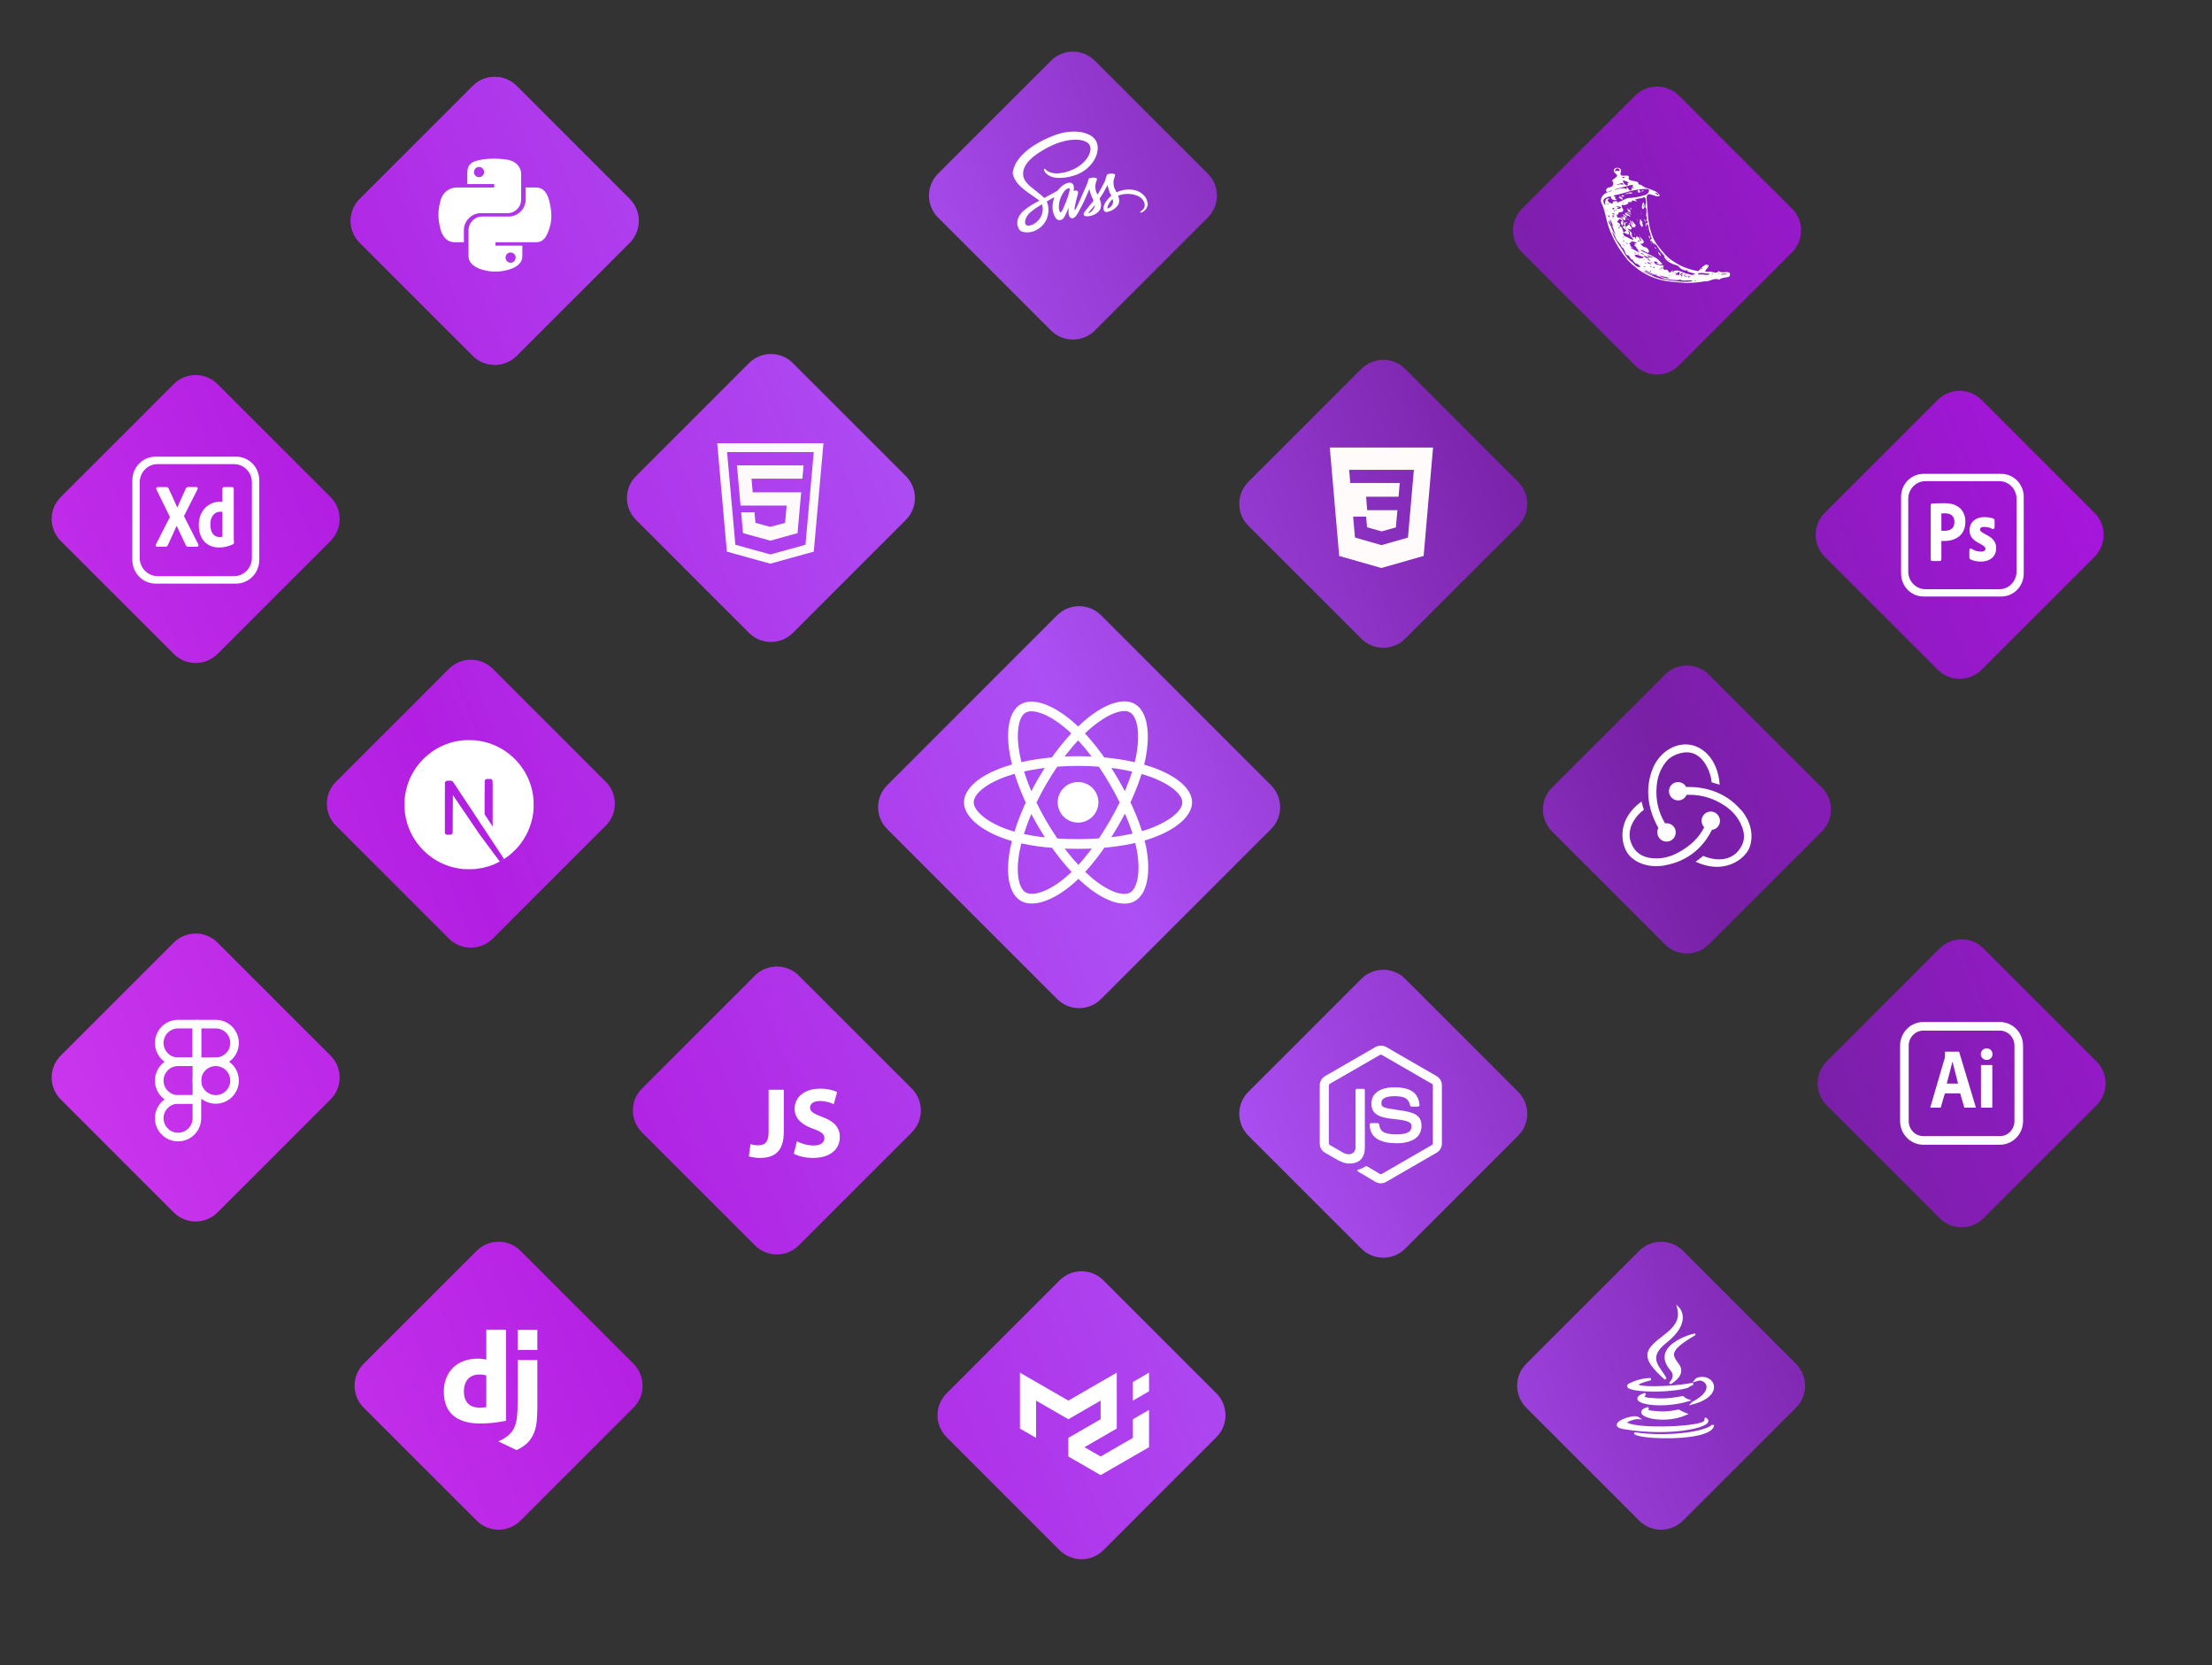 <?xml version="1.0" encoding="utf-8"?>
<!-- Generator: Adobe Illustrator 16.0.0, SVG Export Plug-In . SVG Version: 6.00 Build 0)  -->
<!DOCTYPE svg PUBLIC "-//W3C//DTD SVG 1.1 Basic//EN" "http://www.w3.org/Graphics/SVG/1.1/DTD/svg11-basic.dtd">
<svg version="1.1" baseProfile="basic" id="Layer_1" xmlns="http://www.w3.org/2000/svg"
    xmlns:xlink="http://www.w3.org/1999/xlink" x="0px" y="0px" width="514px" height="387px" viewBox="0 0 514 387"
    xml:space="preserve">
    <rect x="0" y="0" width="514" height="387" fill="#333333" stroke="none"/>
    <g class="svg_skill active" data-title="React JS"
        data-info="Powerfull mordern frontend framwork for building single page application" data-stars="4.5"
        data-ex="2 years" data-tag="building and debugging">

        <linearGradient class='skills_svg_gradient' id="SVGID_1_" gradientUnits="userSpaceOnUse" x1="299.041"
            y1="303.074" x2="-203.958" y2="503.569" gradientTransform="matrix(1 0 0 1 182.08 -207.32)">
            <stop offset="0" style="stop-color:#A815DE" />
            <stop offset="0.219" style="stop-color:#7820A6" />
            <stop offset="0.453" style="stop-color:#AC4FF4" />
            <stop offset="0.708" style="stop-color:#B21FE2" />
            <stop offset="1" style="stop-color:#D440F2" />
        </linearGradient>
        <path class="bg" fill="url(#SVGID_1_)" d="M255.848,142.981l39.501,39.502c2.813,2.815,2.813,7.378,0,10.192l-39.501,39.502
		c-2.815,2.814-7.378,2.814-10.193,0l-39.501-39.502c-2.815-2.814-2.815-7.377,0-10.192l39.501-39.502
		C248.47,140.167,253.033,140.167,255.848,142.981z" />
        <path class="skill_path" fill="#ffFFFF" d="M250.504,191.172c2.613,0,4.732-2.111,4.732-4.716s-2.119-4.717-4.732-4.717
		c-2.614,0-4.732,2.112-4.732,4.717S247.89,191.172,250.504,191.172z" />
        <path class="skill_path react_rotate" fill="#FFFFFF"
            d="M250.5,177.993c6.115,0,11.924,0.859,16.34,2.374c4.904,1.683,7.896,4.171,7.896,6.088
		c0,2.043-3.231,4.694-8.479,6.426c-4.177,1.379-9.765,2.131-15.759,2.131c-6.297,0-11.948-0.736-16.076-2.143
		c-2.585-0.881-4.719-2.025-6.182-3.274c-1.314-1.122-1.978-2.236-1.978-3.14c0-1.923,2.877-4.377,7.676-6.044
		C238.358,178.876,244.309,177.993,250.5,177.993z M250.5,175.736c-6.432,0-12.632,0.92-17.305,2.544
		c-5.612,1.95-9.195,5.006-9.195,8.175c0,3.274,3.847,6.558,9.691,8.549c4.394,1.497,10.282,2.266,16.809,2.266
		c6.22,0,12.043-0.785,16.471-2.246c6.076-2.005,10.029-5.25,10.029-8.567c0-3.181-3.699-6.257-9.423-8.221
		C262.909,176.632,256.853,175.736,250.5,175.736z M243.104,182.251c3.055-5.279,6.704-9.866,10.227-12.922
		c3.912-3.394,7.569-4.734,9.235-3.776c1.774,1.021,2.466,5.134,1.351,10.529c-0.888,4.296-3.026,9.496-6.021,14.672
		c-3.146,5.438-6.61,9.948-9.896,12.809c-2.057,1.793-4.117,3.063-5.933,3.703c-1.632,0.574-2.932,0.59-3.717,0.14
		c-1.672-0.962-2.367-4.671-1.419-9.647C237.805,193.176,240.011,187.597,243.104,182.251z M241.143,181.124
		c-3.214,5.553-5.511,11.366-6.435,16.212c-1.108,5.818-0.243,10.439,2.512,12.023c2.846,1.636,7.622-0.045,12.272-4.096
		c3.495-3.048,7.105-7.746,10.365-13.384c3.106-5.371,5.336-10.79,6.275-15.343c1.292-6.249,0.447-11.283-2.436-12.94
		c-2.766-1.589-7.287,0.068-11.854,4.029C248.12,170.857,244.317,175.638,241.143,181.124z M243.111,190.766
		c-3.063-5.275-5.228-10.716-6.124-15.284c-0.996-5.074-0.335-8.901,1.33-9.862c1.773-1.023,5.694,0.436,9.826,4.093
		c3.29,2.912,6.742,7.355,9.746,12.526c3.155,5.432,5.346,10.676,6.193,14.94c0.529,2.672,0.605,5.086,0.255,6.973
		c-0.315,1.695-0.95,2.826-1.735,3.279c-1.67,0.965-5.243-0.289-9.095-3.594C249.961,200.797,246.213,196.105,243.111,190.766z
		 M241.152,191.897c3.222,5.548,7.127,10.435,10.879,13.653c4.504,3.863,8.953,5.423,11.705,3.835
		c2.843-1.64,3.767-6.604,2.565-12.643c-0.899-4.539-3.185-10.004-6.454-15.634c-3.117-5.365-6.715-9.996-10.203-13.082
		c-4.786-4.236-9.583-6.021-12.464-4.359c-2.762,1.594-3.58,6.326-2.417,12.248C235.712,180.744,237.969,186.416,241.152,191.897z" />
    </g>
    <g class="svg_skill" data-title="HTML 5" data-info="The markup language to stucture every webpage elements"
        data-stars="4" data-ex="5 years" data-tag="building and structuring">

        <linearGradient class='skills_svg_gradient' id="SVGID_2_" gradientUnits="userSpaceOnUse" x1="264.507"
            y1="216.446" x2="-238.487" y2="416.939" gradientTransform="matrix(1 0 0 1 182.08 -207.32)">
            <stop offset="0" style="stop-color:#A815DE" />
            <stop offset="0.219" style="stop-color:#7820A6" />
            <stop offset="0.453" style="stop-color:#AC4FF4" />
            <stop offset="0.708" style="stop-color:#B21FE2" />
            <stop offset="1" style="stop-color:#D440F2" />
        </linearGradient>
        <path class="bg" fill="url(#SVGID_2_)" d="M184.237,84.381l26.252,26.251c2.813,2.815,2.813,7.378,0,10.193l-26.252,26.252
		c-2.815,2.814-7.378,2.814-10.192,0l-26.251-26.252c-2.815-2.815-2.815-7.378,0-10.193l26.251-26.251
		C176.859,81.567,181.422,81.567,184.237,84.381z" />
        <path class="skill_path" fill="#ffFAFA" d="M166.654,103l2.247,25.2l10.084,2.8l10.11-2.804l2.25-25.196h-24.689H166.654z M187.168,126.594
		l-8.127,2.252v0.012l-0.021-0.007l-0.021,0.007v-0.012l-8.127-2.252l-1.922-21.533h20.139L187.168,126.594L187.168,126.594z
		 M182.793,117.497l-0.357,4.008l-3.451,0.93l-3.442-0.927l-0.221-2.467h-3.104l0.433,4.854l6.345,1.755l6.326-1.755l0.849-9.488
		h-11.265l-0.281-3.166h11.826l0.277-3.091h-15.483l0.835,9.347H182.793z" />
    </g>
    <g class="svg_skill" data-title="Javascript" data-info="The markup language to stucture every webpage elements"
        data-stars="4" data-ex="5 years" data-tag="building and structuring">

        <linearGradient class='skills_svg_gradient' id="SVGID_3_" gradientUnits="userSpaceOnUse" x1="313.654"
            y1="339.746" x2="-189.342" y2="540.24" gradientTransform="matrix(1 0 0 1 182.08 -207.32)">
            <stop offset="0" style="stop-color:#A815DE" />
            <stop offset="0.219" style="stop-color:#7820A6" />
            <stop offset="0.453" style="stop-color:#AC4FF4" />
            <stop offset="0.708" style="stop-color:#B21FE2" />
            <stop offset="1" style="stop-color:#D440F2" />
        </linearGradient>
        <path class="bg" fill="url(#SVGID_3_)" d="M185.614,226.723l26.251,26.252c2.815,2.815,2.815,7.379,0,10.193l-26.251,26.251
		c-2.815,2.813-7.378,2.813-10.192,0l-26.252-26.251c-2.815-2.814-2.815-7.378,0-10.193l26.252-26.252
		C178.236,223.909,182.799,223.909,185.614,226.723z" />
        <path class="skill_path" fill="#ffFFFF" d="M178.605,253.253h3.517v9.856c0,4.441-2.13,5.994-5.531,5.994c-0.832,0-1.897-0.141-2.591-0.371
		l0.394-2.848c0.485,0.162,1.111,0.277,1.804,0.277c1.482,0,2.407-0.671,2.407-3.076V253.253L178.605,253.253z M185.175,265.239
		c0.925,0.485,2.407,0.972,3.91,0.972c1.62,0,2.476-0.671,2.476-1.712c0-0.948-0.74-1.526-2.614-2.175
		c-2.592-0.926-4.304-2.359-4.304-4.651c0-2.659,2.245-4.673,5.9-4.673c1.781,0,3.054,0.348,3.98,0.787l-0.787,2.822
		c-0.602-0.301-1.735-0.74-3.239-0.74c-1.527,0-2.268,0.717-2.268,1.504c0,0.994,0.856,1.434,2.893,2.22
		c2.753,1.019,4.025,2.453,4.025,4.675c0,2.614-1.989,4.836-6.27,4.836c-1.781,0-3.54-0.485-4.419-0.974L185.175,265.239
		L185.175,265.239z" />
    </g>
    <g class="svg_skill" data-title="CSS 3" data-info="The markup language to stucture every webpage elements"
        data-stars="4" data-ex="5 years" data-tag="building and structuring">

        <linearGradient class='skills_svg_gradient' id="SVGID_4_" gradientUnits="userSpaceOnUse" x1="284.484"
            y1="266.55" x2="-218.518" y2="467.046" gradientTransform="matrix(1 0 0 1 182.08 -207.32)">
            <stop offset="0" style="stop-color:#A815DE" />
            <stop offset="0.219" style="stop-color:#7820A6" />
            <stop offset="0.453" style="stop-color:#AC4FF4" />
            <stop offset="0.708" style="stop-color:#B21FE2" />
            <stop offset="1" style="stop-color:#D440F2" />
        </linearGradient>
        <path class="bg" fill="url(#SVGID_4_)" d="M326.525,85.732l26.25,26.251c2.814,2.815,2.814,7.378,0,10.193l-26.25,26.251
		c-2.814,2.814-7.379,2.814-10.192,0l-26.252-26.251c-2.813-2.815-2.813-7.378,0-10.193l26.252-26.251
		C319.148,82.918,323.711,82.918,326.525,85.732z" />
        <path class="skill_path" fill="#ffFBFB" d="M309,104l2.188,25.201l9.799,2.799l9.826-2.803L333,104H309z M327.167,124.931l-6.163,1.757l-6.152-1.765
		l-0.422-4.861h3.016l0.215,2.473l3.35,0.948l0.01,0.017l3.342-0.928l0.352-4.01h-7.023l-0.25-3.124h7.541l0.271-3.188h-11.5
		l-0.25-3.062h15.036L327.167,124.931z" />
    </g>
    <g class="svg_skill" data-title="Next JS" data-info="The markup language to stucture every webpage elements"
        data-stars="4" data-ex="5 years" data-tag="building and structuring">

        <linearGradient class='skills_svg_gradient' id="SVGID_5_" gradientUnits="userSpaceOnUse" x1="279.388"
            y1="253.768" x2="-223.612" y2="454.263" gradientTransform="matrix(1 0 0 1 182.08 -207.32)">
            <stop offset="0" style="stop-color:#A815DE" />
            <stop offset="0.219" style="stop-color:#7820A6" />
            <stop offset="0.453" style="stop-color:#AC4FF4" />
            <stop offset="0.708" style="stop-color:#B21FE2" />
            <stop offset="1" style="stop-color:#D440F2" />
        </linearGradient>
        <path class="bg" fill="url(#SVGID_5_)" d="M114.509,155.429l26.251,26.252c2.815,2.814,2.815,7.377,0,10.192l-26.251,26.251
		c-2.815,2.815-7.378,2.815-10.192,0l-26.251-26.251c-2.815-2.815-2.815-7.378,0-10.192l26.251-26.252
		C107.131,152.615,111.694,152.615,114.509,155.429z" />
        <path class="skill_path" fill="#ffFFFF" d="M116.265,200.124c-0.111,0.06-0.105,0.083,0.006,0.026c0.033-0.015,0.062-0.033,0.088-0.06
		C116.359,200.072,116.356,200.074,116.265,200.124z M116.488,200.007c-0.053,0.041-0.053,0.044,0.011,0.011
		c0.035-0.017,0.065-0.037,0.065-0.043C116.564,199.951,116.549,199.957,116.488,200.007z M116.634,199.918
		c-0.053,0.041-0.053,0.044,0.011,0.012c0.035-0.018,0.065-0.037,0.065-0.044C116.71,199.861,116.695,199.868,116.634,199.918z
		 M116.78,199.831c-0.052,0.041-0.052,0.043,0.011,0.011c0.035-0.018,0.065-0.037,0.065-0.044
		C116.856,199.773,116.841,199.781,116.78,199.831z M116.983,199.699c-0.103,0.064-0.135,0.109-0.044,0.059
		c0.065-0.037,0.17-0.117,0.152-0.119C117.053,199.654,117.016,199.675,116.983,199.699L116.983,199.699z M108.016,172.004
		c-0.065,0.007-0.27,0.027-0.455,0.042c-4.26,0.383-8.251,2.682-10.778,6.216c-1.397,1.94-2.306,4.188-2.648,6.554
		c-0.12,0.823-0.135,1.067-0.135,2.185c0,1.117,0.015,1.36,0.135,2.185c0.815,5.632,4.824,10.365,10.26,12.119
		c0.974,0.313,2,0.527,3.166,0.656c0.455,0.051,2.419,0.051,2.874,0c2.014-0.223,3.721-0.722,5.404-1.58
		c0.257-0.133,0.307-0.168,0.272-0.197c-0.822-1.084-1.636-2.177-2.442-3.273l-2.399-3.24l-3.005-4.447
		c-0.999-1.488-2.008-2.97-3.026-4.445c-0.011-0.003-0.024,1.974-0.029,4.386c-0.009,4.225-0.011,4.395-0.065,4.495
		c-0.051,0.117-0.142,0.212-0.257,0.266c-0.094,0.048-0.177,0.057-0.619,0.057h-0.508l-0.135-0.085
		c-0.083-0.053-0.151-0.127-0.196-0.214l-0.061-0.133l0.006-5.878l0.009-5.882l0.091-0.113c0.061-0.072,0.135-0.133,0.218-0.179
		c0.12-0.059,0.167-0.065,0.675-0.065c0.598,0,0.697,0.024,0.853,0.194c1.217,1.81,2.423,3.627,3.619,5.451
		c1.948,2.952,4.609,6.982,5.918,8.964l2.375,3.599l0.12-0.08c1.142-0.761,2.179-1.668,3.081-2.703
		c1.89-2.162,3.115-4.827,3.53-7.667c0.12-0.824,0.135-1.067,0.135-2.185c0-1.117-0.015-1.36-0.135-2.185
		c-0.815-5.632-4.824-10.365-10.26-12.119c-1.016-0.323-2.062-0.542-3.123-0.653c-0.281-0.029-2.22-0.062-2.462-0.038
		L108.016,172.004z M114.156,181.077c0.07,0.035,0.132,0.084,0.183,0.143c0.051,0.06,0.09,0.129,0.114,0.203
		c0.023,0.076,0.028,1.706,0.023,5.38l-0.008,5.273l-0.93-1.425l-0.933-1.425v-3.833c0-2.477,0.011-3.87,0.029-3.937
		c0.021-0.078,0.058-0.151,0.107-0.215c0.05-0.063,0.112-0.116,0.183-0.155c0.12-0.062,0.164-0.068,0.625-0.068
		C113.983,181.018,114.059,181.024,114.156,181.077L114.156,181.077z" />
    </g>
    <g class="svg_skill" data-title="Redux" data-info="The markup language to stucture every webpage elements"
        data-stars="4" data-ex="5 years" data-tag="building and structuring">

        <linearGradient class='skills_svg_gradient' id="SVGID_6_" gradientUnits="userSpaceOnUse" x1="318.593"
            y1="352.128" x2="-184.401" y2="552.621" gradientTransform="matrix(1 0 0 1 182.08 -207.32)">
            <stop offset="0" style="stop-color:#A815DE" />
            <stop offset="0.219" style="stop-color:#7820A6" />
            <stop offset="0.453" style="stop-color:#AC4FF4" />
            <stop offset="0.708" style="stop-color:#B21FE2" />
            <stop offset="1" style="stop-color:#D440F2" />
        </linearGradient>
        <path class="bg" fill="url(#SVGID_6_)" d="M397.087,156.782l26.251,26.25c2.815,2.815,2.815,7.378,0,10.192l-26.251,26.252
		c-2.815,2.813-7.378,2.813-10.192,0l-26.252-26.252c-2.813-2.814-2.813-7.377,0-10.192l26.252-26.25
		C389.709,153.966,394.271,153.966,397.087,156.782z" />
        <path class="skill_path" fill="#ffFFFF" d="M397.791,192.854c1.086-0.094,1.93-1.05,1.874-2.193c-0.058-1.142-0.994-2.06-2.136-2.06h-0.076
		c-1.178,0.039-2.098,1.03-2.061,2.211c0.039,0.599,0.282,1.087,0.617,1.442c-1.31,2.547-3.275,4.42-6.255,5.993
		c-2.004,1.048-4.12,1.442-6.18,1.162c-1.724-0.243-3.07-1.013-3.896-2.248c-1.236-1.873-1.349-3.895-0.32-5.917
		c0.752-1.462,1.875-2.529,2.625-3.054c-0.188-0.486-0.412-1.31-0.524-1.928c-5.545,3.972-4.979,9.402-3.296,11.968
		c1.255,1.873,3.82,3.068,6.63,3.068c0.748,0,1.536-0.055,2.304-0.242c4.869-0.937,8.56-3.856,10.676-8.166L397.791,192.854
		L397.791,192.854z M404.477,188.171c-2.9-3.408-7.174-5.281-12.043-5.281h-0.638c-0.315-0.692-1.046-1.124-1.871-1.124h-0.057
		c-1.179,0-2.097,1.013-2.058,2.191c0.037,1.123,0.99,2.06,2.135,2.06h0.092c0.844-0.037,1.574-0.562,1.873-1.311h0.693
		c2.887,0,5.619,0.843,8.108,2.49c1.909,1.255,3.278,2.903,4.045,4.87c0.675,1.61,0.638,3.184-0.056,4.497
		c-1.067,2.06-2.866,3.146-5.244,3.146c-1.498,0-2.958-0.469-3.708-0.805c-0.449,0.371-1.199,0.99-1.743,1.365
		c1.646,0.748,3.314,1.18,4.926,1.18c3.652,0,6.365-2.059,7.397-4.045c1.122-2.248,1.028-6.03-1.837-9.271L404.477,188.171
		L404.477,188.171z M385.111,193.526c0.037,1.125,0.992,2.06,2.136,2.06h0.075c1.199-0.037,2.115-1.027,2.06-2.21
		c0-1.123-0.974-2.059-2.116-2.059h-0.076c-0.073,0-0.187,0-0.28,0.037c-1.554-2.623-2.21-5.433-1.966-8.464
		c0.148-2.285,0.898-4.271,2.246-5.919c1.123-1.405,3.24-2.099,4.684-2.135c4.045-0.076,5.73,4.964,5.859,6.968l1.873,0.561
		c-0.431-6.142-4.25-9.365-7.901-9.365c-3.429,0-6.593,2.491-7.866,6.144c-1.74,4.87-0.6,9.551,1.536,13.297
		C385.188,192.685,385.075,193.115,385.111,193.526L385.111,193.526z" />
    </g>
    <g class="svg_skill" data-title="Node JS" data-info="The markup language to stucture every webpage elements"
        data-stars="4" data-ex="5 years" data-tag="building and structuring">

        <linearGradient class='skills_svg_gradient' id="SVGID_7_" gradientUnits="userSpaceOnUse" x1="333.24"
            y1="388.864" x2="-169.765" y2="589.362" gradientTransform="matrix(1 0 0 1 182.08 -207.32)">
            <stop offset="0" style="stop-color:#A815DE" />
            <stop offset="0.219" style="stop-color:#7820A6" />
            <stop offset="0.453" style="stop-color:#AC4FF4" />
            <stop offset="0.708" style="stop-color:#B21FE2" />
            <stop offset="1" style="stop-color:#D440F2" />
        </linearGradient>
        <path class="bg" fill="url(#SVGID_7_)" d="M326.525,227.482l26.25,26.25c2.814,2.814,2.814,7.379,0,10.192l-26.25,26.251
		c-2.814,2.815-7.379,2.815-10.192,0l-26.252-26.251c-2.813-2.813-2.813-7.378,0-10.192l26.252-26.25
		C319.148,224.668,323.711,224.668,326.525,227.482z" />
        <path class="skill_path" fill="#ffFFFF" d="M320.863,275c-0.43,0-0.855-0.111-1.23-0.329l-3.915-2.317c-0.585-0.326-0.299-0.441-0.106-0.51
		c0.779-0.273,0.938-0.334,1.771-0.807c0.089-0.051,0.202-0.032,0.292,0.021l3.008,1.782c0.108,0.06,0.264,0.06,0.363,0
		l11.727-6.769c0.107-0.063,0.18-0.188,0.18-0.316v-13.529c0-0.137-0.071-0.257-0.182-0.324l-11.723-6.762
		c-0.107-0.064-0.252-0.064-0.359,0l-11.721,6.762c-0.111,0.064-0.188,0.19-0.188,0.32v13.53c0,0.129,0.072,0.252,0.184,0.313
		l3.211,1.854c1.744,0.872,2.811-0.155,2.811-1.188v-13.354c0-0.188,0.148-0.337,0.341-0.337h1.485c0.185,0,0.336,0.146,0.336,0.337
		v13.361c0,2.323-1.269,3.659-3.473,3.659c-0.678,0-1.212,0-2.701-0.732l-3.076-1.771c-0.762-0.441-1.23-1.264-1.23-2.142v-13.53
		c0-0.882,0.471-1.701,1.23-2.138l11.736-6.771c0.742-0.42,1.729-0.42,2.467,0l11.723,6.773c0.757,0.438,1.229,1.258,1.229,2.139
		v13.529c0,0.878-0.473,1.696-1.229,2.139l-11.723,6.771c-0.377,0.217-0.803,0.329-1.236,0.329V275z M324.484,265.676
		c-5.131,0-6.207-2.355-6.207-4.33c0-0.188,0.152-0.338,0.341-0.338h1.514c0.168,0,0.308,0.122,0.335,0.287
		c0.229,1.544,0.91,2.322,4.012,2.322c2.474,0,3.522-0.559,3.522-1.869c0-0.754-0.299-1.314-4.138-1.691
		c-3.211-0.315-5.195-1.022-5.195-3.592c0-2.365,1.996-3.775,5.339-3.775c3.754,0,5.615,1.305,5.849,4.104
		c0.011,0.097-0.024,0.19-0.09,0.261c-0.063,0.067-0.156,0.108-0.25,0.108h-1.521c-0.159,0-0.299-0.111-0.329-0.265
		c-0.367-1.623-1.253-2.143-3.663-2.143c-2.697,0-3.012,0.938-3.012,1.645c0,0.854,0.369,1.104,4.01,1.584
		c3.604,0.479,5.314,1.154,5.314,3.688c0,2.553-2.131,4.018-5.848,4.018L324.484,265.676z" />
    </g>
    <g class="svg_skill" data-title="Photoshop" data-info="The markup language to stucture every webpage elements"
        data-stars="4" data-ex="5 years" data-tag="building and structuring">

        <linearGradient class='skills_svg_gradient' id="SVGID_8_" gradientUnits="userSpaceOnUse" x1="305.324"
            y1="318.834" x2="-197.678" y2="519.33" gradientTransform="matrix(1 0 0 1 182.08 -207.32)">
            <stop offset="0" style="stop-color:#A815DE" />
            <stop offset="0.219" style="stop-color:#7820A6" />
            <stop offset="0.453" style="stop-color:#AC4FF4" />
            <stop offset="0.708" style="stop-color:#B21FE2" />
            <stop offset="1" style="stop-color:#D440F2" />
        </linearGradient>
        <path class="bg" fill="url(#SVGID_8_)" d="M460.455,92.94l26.251,26.251c2.814,2.815,2.814,7.378,0,10.193l-26.251,26.252
		c-2.815,2.814-7.378,2.814-10.192,0l-26.252-26.252c-2.813-2.815-2.813-7.378,0-10.192l26.252-26.251
		C453.077,90.125,457.64,90.125,460.455,92.94z" />
        <path class="skill_path" fill="#ffFFFF" stroke="#FFFFFF" stroke-width="0.5" d="M448.883,117.386c0-0.072,0.024-0.132,0.117-0.132
		c0.735-0.036,1.785-0.06,2.917-0.06c3.15,0,4.526,1.771,4.526,4.044c0,2.968-2.123,4.236-4.69,4.236
		c-0.431,0-0.583-0.024-0.886-0.024v4.547c0,0.096-0.035,0.132-0.129,0.132h-1.728c-0.094,0-0.129-0.036-0.129-0.132
		L448.883,117.386L448.883,117.386z M450.867,123.584c0.256,0.024,0.466,0.024,0.921,0.024c1.33,0,2.602-0.479,2.602-2.334
		c0-1.483-0.91-2.237-2.438-2.237c-0.455,0-0.887,0.024-1.085,0.036V123.584z M461.04,122.196c-0.898,0-1.202,0.466-1.202,0.849
		c0,0.419,0.21,0.718,1.412,1.352c1.785,0.886,2.345,1.736,2.345,2.992c0,1.867-1.388,2.872-3.267,2.872
		c-0.991,0-1.878-0.216-2.368-0.503c-0.07-0.036-0.093-0.096-0.093-0.191v-1.723c0-0.12,0.058-0.156,0.128-0.096
		c0.712,0.479,1.587,0.694,2.333,0.694c0.897,0,1.271-0.383,1.271-0.909c0-0.419-0.257-0.79-1.41-1.412
		c-1.621-0.79-2.286-1.604-2.286-2.944c0-1.508,1.143-2.752,3.138-2.752c0.98,0,1.703,0.155,2.077,0.323
		c0.093,0.06,0.116,0.155,0.116,0.227v1.604c0,0.095-0.06,0.155-0.163,0.119C462.557,122.387,461.775,122.196,461.04,122.196z
		 M446.958,110.374c-2.741,0-4.958,2.273-4.958,5.085v17.829c0,2.812,2.217,5.086,4.958,5.086h18.084
		c2.741,0,4.958-2.274,4.958-5.086v-17.829c0-2.812-2.217-5.085-4.958-5.085H446.958z M447.402,111.57h17.185
		c1.123,0,2.2,0.458,2.994,1.272c0.794,0.815,1.241,1.92,1.241,3.072v16.907c0.002,0.571-0.105,1.137-0.316,1.665
		c-0.211,0.528-0.521,1.008-0.914,1.412c-0.393,0.405-0.857,0.726-1.373,0.946c-0.513,0.219-1.063,0.332-1.621,0.333h-17.194
		c-2.334,0-4.235-1.95-4.235-4.344v-16.919C443.167,113.521,445.068,111.57,447.402,111.57z" />
    </g>
    <g class="svg_skill" data-title="Illustrator" data-info="The markup language to stucture every webpage elements"
        data-stars="4" data-ex="5 years" data-tag="building and structuring">

        <linearGradient class='skills_svg_gradient' id="SVGID_9_" gradientUnits="userSpaceOnUse" x1="349.232"
            y1="428.99" x2="-153.769" y2="629.486" gradientTransform="matrix(1 0 0 1 182.08 -207.32)">
            <stop offset="0" style="stop-color:#A815DE" />
            <stop offset="0.219" style="stop-color:#7820A6" />
            <stop offset="0.453" style="stop-color:#AC4FF4" />
            <stop offset="0.708" style="stop-color:#B21FE2" />
            <stop offset="1" style="stop-color:#D440F2" />
        </linearGradient>
        <path class="bg" fill="url(#SVGID_9_)" d="M460.905,220.417l26.252,26.251c2.813,2.814,2.813,7.378,0,10.193l-26.252,26.252
		c-2.814,2.813-7.378,2.813-10.192,0l-26.252-26.252c-2.813-2.815-2.813-7.379,0-10.193l26.252-26.251
		C453.527,217.604,458.091,217.604,460.905,220.417z" />
        <path class="skill_path" fill="#ffFFFF" d="M461.637,246.329c0.75,0,1.363-0.606,1.363-1.351c0-0.746-0.613-1.353-1.363-1.353
		c-0.749,0-1.361,0.606-1.361,1.353C460.274,245.727,460.881,246.329,461.637,246.329z" />
        <path class="skill_path" fill="#ffFFFF" d="M460.31,247.512h2.636v9.903h-2.636V247.512z" />
        <path class="skill_path" fill="#ffFFFF" d="M451.923,254.096h3.563l0.963,3.317h2.696l-3.916-13.013h-3.274v1.285l-3.435,11.728h2.438L451.923,254.096
		z M453.688,246.716l1.315,5.104h-2.632L453.688,246.716z" />
        <path fill="none" stroke="#FFFFFF" stroke-width="2" d="M469.094,260.516c0.003,0.59-0.106,1.176-0.326,1.725
		c-0.219,0.547-0.54,1.043-0.946,1.463c-0.406,0.418-0.891,0.752-1.422,0.979c-0.531,0.229-1.103,0.346-1.68,0.346h-17.811
		c-2.417,0-4.386-2.021-4.386-4.5v-17.522c0-2.479,1.969-4.498,4.386-4.498h17.798c1.164,0,2.279,0.474,3.103,1.316
		c0.822,0.844,1.284,1.987,1.284,3.182V260.516L469.094,260.516z" />
    </g>
    <g class="svg_skill" data-title="Adobe XD" data-info="The markup language to stucture every webpage elements"
        data-stars="4" data-ex="5 years" data-tag="building and structuring">

        <linearGradient class='skills_svg_gradient' id="SVGID_10_" gradientUnits="userSpaceOnUse" x1="247.858"
            y1="174.685" x2="-255.134" y2="375.178" gradientTransform="matrix(1 0 0 1 182.08 -207.32)">
            <stop offset="0" style="stop-color:#A815DE" />
            <stop offset="0.219" style="stop-color:#7820A6" />
            <stop offset="0.453" style="stop-color:#AC4FF4" />
            <stop offset="0.708" style="stop-color:#B21FE2" />
            <stop offset="1" style="stop-color:#D440F2" />
        </linearGradient>
        <path class="bg" fill="url(#SVGID_10_)" d="M50.555,89.271l26.251,26.251c2.815,2.814,2.815,7.378,0,10.192l-26.251,26.252
		c-2.815,2.814-7.378,2.814-10.192,0l-26.251-26.252c-2.815-2.814-2.815-7.378,0-10.192l26.251-26.251
		C43.177,86.456,47.741,86.456,50.555,89.271z" />
        <path class="skill_path" fill="#ffFFFF" stroke="#FFFFFF" stroke-width="0.5" d="M54.865,106.374h-18.73c-2.839,0-5.135,2.354-5.135,5.267v18.465
		c0,2.913,2.296,5.268,5.135,5.268h18.729c2.839,0,5.135-2.355,5.135-5.268v-18.465C60,108.728,57.704,106.374,54.865,106.374z
		 M58.78,129.623c0.002,0.591-0.108,1.177-0.327,1.724c-0.219,0.547-0.541,1.044-0.947,1.463c-0.406,0.419-0.89,0.752-1.421,0.979
		c-0.532,0.228-1.103,0.345-1.679,0.345H36.595c-2.417,0-4.386-2.02-4.386-4.499v-17.523c0-2.479,1.969-4.499,4.386-4.499h17.798
		c1.164,0,2.279,0.474,3.102,1.317c0.822,0.844,1.285,1.988,1.285,3.182V129.623L58.78,129.623z M42.467,119.944l3.383,6.668
		c0.06,0.099,0.024,0.198-0.073,0.198h-2.103c-0.133,0-0.193-0.037-0.253-0.161c-0.773-1.636-1.559-3.272-2.369-5.032h-0.024
		c-0.725,1.661-1.522,3.408-2.296,5.044c-0.061,0.099-0.121,0.136-0.218,0.136H36.52c-0.121,0-0.133-0.099-0.072-0.173l3.311-6.469
		l-3.202-6.544c-0.072-0.099,0-0.173,0.073-0.173h2.078c0.121,0,0.169,0.024,0.218,0.136c0.761,1.636,1.535,3.321,2.26,4.97h0.024
		c0.701-1.636,1.474-3.334,2.223-4.958c0.061-0.099,0.097-0.161,0.218-0.161h1.945c0.097,0,0.133,0.075,0.073,0.174L42.467,119.944
		L42.467,119.944z M46.442,121.964c0-2.887,1.873-5.143,4.846-5.143c0.253,0,0.387,0,0.628,0.025v-3.284
		c0-0.075,0.06-0.124,0.121-0.124h1.909c0.097,0,0.121,0.037,0.121,0.099v11.377c0,0.334,0,0.756,0.061,1.214
		c0,0.075-0.024,0.099-0.097,0.137c-1.015,0.495-2.078,0.718-3.093,0.718C48.315,126.996,46.442,125.335,46.442,121.964
		L46.442,121.964z M51.917,118.791c-0.169-0.074-0.411-0.123-0.701-0.123c-1.522,0-2.586,1.202-2.586,3.197
		c0,2.28,1.088,3.197,2.453,3.197c0.29,0,0.604-0.037,0.834-0.136V118.791L51.917,118.791z" />
    </g>
    <g class="svg_skill" data-title="Figma" data-info="The markup language to stucture every webpage elements"
        data-stars="4" data-ex="5 years" data-tag="building and structuring">

        <linearGradient class='skills_svg_gradient' id="SVGID_11_" gradientUnits="userSpaceOnUse" x1="292.507"
            y1="286.684" x2="-210.493" y2="487.179" gradientTransform="matrix(1 0 0 1 182.08 -207.32)">
            <stop offset="0" style="stop-color:#A815DE" />
            <stop offset="0.219" style="stop-color:#7820A6" />
            <stop offset="0.453" style="stop-color:#AC4FF4" />
            <stop offset="0.708" style="stop-color:#B21FE2" />
            <stop offset="1" style="stop-color:#D440F2" />
        </linearGradient>
        <path class="bg" fill="url(#SVGID_11_)" d="M50.555,219.066l26.251,26.25c2.815,2.814,2.815,7.379,0,10.192L50.555,281.76
		c-2.815,2.815-7.378,2.815-10.192,0l-26.252-26.25c-2.815-2.814-2.815-7.378,0-10.191l26.251-26.252
		C43.177,216.251,47.741,216.251,50.555,219.066z" />
        <path fill="none" stroke="#FFFFFF" stroke-width="2" stroke-linecap="round" stroke-linejoin="round" d="M37,242.375
		c0-1.16,0.461-2.273,1.281-3.094c0.821-0.82,1.934-1.281,3.094-1.281h4.375v8.75h-4.375c-1.16,0-2.273-0.461-3.094-1.281
		C37.461,244.648,37,243.535,37,242.375z" />
        <path fill="none" stroke="#FFFFFF" stroke-width="2" stroke-linecap="round" stroke-linejoin="round" d="M45.752,238h4.375
		c0.575,0,1.144,0.113,1.674,0.333c0.53,0.22,1.013,0.542,1.419,0.948c0.406,0.406,0.729,0.889,0.948,1.42
		c0.219,0.531,0.333,1.099,0.333,1.674s-0.113,1.143-0.333,1.674c-0.22,0.531-0.542,1.014-0.948,1.42
		c-0.406,0.406-0.889,0.729-1.419,0.948c-0.53,0.219-1.1,0.333-1.674,0.333h-4.375V238z" />
        <path fill="none" stroke="#FFFFFF" stroke-width="2" stroke-linecap="round" stroke-linejoin="round" d="M45.752,251.124
		c0-0.575,0.113-1.144,0.333-1.674c0.22-0.531,0.542-1.015,0.948-1.421c0.406-0.405,0.889-0.729,1.419-0.947
		c0.531-0.221,1.1-0.333,1.674-0.333s1.144,0.112,1.674,0.333c0.531,0.22,1.013,0.542,1.419,0.947
		c0.406,0.406,0.729,0.89,0.948,1.421c0.22,0.53,0.333,1.099,0.333,1.674c0,0.574-0.113,1.144-0.333,1.674
		c-0.22,0.531-0.542,1.013-0.948,1.419c-0.406,0.407-0.889,0.729-1.419,0.949c-0.531,0.22-1.1,0.333-1.674,0.333
		s-1.144-0.113-1.674-0.333c-0.531-0.221-1.013-0.542-1.419-0.949c-0.406-0.406-0.729-0.888-0.948-1.419
		C45.866,252.268,45.752,251.698,45.752,251.124z" />
        <path fill="none" stroke="#FFFFFF" stroke-width="2" stroke-linecap="round" stroke-linejoin="round" d="M37,259.873
		c0-1.161,0.461-2.273,1.281-3.094c0.821-0.821,1.934-1.281,3.094-1.281h4.375v4.375c0,1.16-0.461,2.273-1.281,3.093
		c-0.821,0.821-1.934,1.282-3.094,1.282s-2.273-0.461-3.094-1.282C37.461,262.146,37,261.033,37,259.873z" />
        <path fill="none" stroke="#FFFFFF" stroke-width="2" stroke-linecap="round" stroke-linejoin="round" d="M37,251.124
		c0-1.161,0.461-2.272,1.281-3.095c0.821-0.819,1.934-1.28,3.094-1.28h4.375v8.75h-4.375c-1.16,0-2.273-0.461-3.094-1.282
		C37.461,253.396,37,252.284,37,251.124z" />
    </g>
    <g class="svg_skill" data-title="Sass" data-info="The markup language to stucture every webpage elements"
        data-stars="4" data-ex="5 years" data-tag="building and structuring">

        <linearGradient class='skills_svg_gradient' id="SVGID_12_" gradientUnits="userSpaceOnUse" x1="249.964"
            y1="179.943" x2="-253.042" y2="380.441" gradientTransform="matrix(1 0 0 1 182.08 -207.32)">
            <stop offset="0" style="stop-color:#A815DE" />
            <stop offset="0.219" style="stop-color:#7820A6" />
            <stop offset="0.453" style="stop-color:#AC4FF4" />
            <stop offset="0.708" style="stop-color:#B21FE2" />
            <stop offset="1" style="stop-color:#D440F2" />
        </linearGradient>
        <path class="bg" fill="url(#SVGID_12_)" d="M254.411,14.111l26.252,26.251c2.813,2.814,2.813,7.378,0,10.192l-26.252,26.251
		c-2.814,2.815-7.378,2.815-10.192,0l-26.252-26.251c-2.814-2.815-2.814-7.378,0-10.192l26.252-26.251
		C247.033,11.296,251.597,11.296,254.411,14.111z" />
        <path class="skill_path" fill="#ffFFFF" d="M266.643,47.161c-0.107-0.911-0.578-1.618-1.285-2.172c-0.819-0.641-1.779-0.905-2.803-0.947
		c-0.834-0.034-1.65,0.09-2.438,0.376c-0.225,0.081-0.444,0.177-0.67,0.268c-0.03-0.055-0.063-0.107-0.088-0.162
		c-0.232-0.474-0.512-0.927-0.573-1.47c-0.044-0.386-0.099-0.772-0.007-1.153c0.089-0.367,0.205-0.728,0.313-1.091
		c0.057-0.187,0.018-0.291-0.16-0.375c-0.063-0.029-0.13-0.055-0.197-0.065c-0.438-0.063-0.868-0.027-1.292,0.096
		c-0.15,0.044-0.259,0.128-0.292,0.294c-0.019,0.095-0.058,0.186-0.084,0.28c-0.111,0.391-0.189,0.789-0.368,1.161
		c-0.449,0.934-0.96,1.832-1.485,2.724c-0.057,0.096-0.116,0.191-0.188,0.308c-0.184-0.385-0.38-0.73-0.44-1.136
		c-0.067-0.458-0.12-0.915-0.006-1.37c0.085-0.339,0.196-0.672,0.298-1.006c0.049-0.159,0.026-0.242-0.118-0.326
		c-0.073-0.042-0.155-0.08-0.237-0.092c-0.454-0.067-0.901-0.032-1.338,0.11c-0.136,0.044-0.207,0.132-0.249,0.272
		c-0.122,0.413-0.226,0.836-0.397,1.229c-0.694,1.59-1.407,3.172-2.12,4.753c-0.149,0.33-0.323,0.649-0.491,0.97
		c-0.043,0.082-0.104,0.153-0.157,0.23c-0.043-0.05-0.059-0.085-0.059-0.119c0.001-0.203-0.023-0.413,0.016-0.609
		c0.117-0.594,0.252-1.186,0.395-1.775c0.117-0.486,0.254-0.968,0.385-1.452c0.044-0.162,0.045-0.313-0.072-0.449
		c-0.195-0.228-0.603-0.278-0.845-0.102c-0.026,0.019-0.057,0.032-0.107,0.061c0.009-0.077,0.014-0.125,0.021-0.173
		c0.051-0.37,0.061-0.738-0.04-1.103c-0.127-0.454-0.45-0.715-0.921-0.701c-0.22,0.007-0.45,0.044-0.653,0.124
		c-0.855,0.335-1.512,0.928-2.071,1.642c-0.051,0.065-0.118,0.124-0.189,0.163c-0.723,0.401-1.449,0.797-2.174,1.195
		c-0.271,0.148-0.542,0.297-0.807,0.442c-0.216-0.207-0.413-0.421-0.637-0.603c-0.682-0.556-1.375-1.098-2.061-1.648
		c-0.608-0.487-1.198-0.995-1.649-1.64c-0.336-0.48-0.552-1.005-0.572-1.599c-0.026-0.756,0.188-1.447,0.573-2.091
		c0.493-0.823,1.164-1.483,1.903-2.082c0.781-0.633,1.626-1.17,2.502-1.66c1.225-0.686,2.486-1.293,3.837-1.694
		c1.386-0.411,2.791-0.646,4.241-0.482c0.57,0.064,1.123,0.195,1.632,0.474c0.389,0.213,0.708,0.492,0.857,0.929
		c0.146,0.43,0.142,0.865,0.04,1.301c-0.206,0.883-0.69,1.612-1.299,2.263c-0.998,1.067-2.216,1.793-3.588,2.273
		c-0.791,0.277-1.604,0.451-2.441,0.521c-0.682,0.057-1.35-0.003-1.996-0.241c-0.428-0.157-0.8-0.398-1.1-0.747
		c-0.054-0.063-0.122-0.13-0.222-0.072c-0.098,0.057-0.115,0.151-0.082,0.245c0.055,0.157,0.105,0.319,0.191,0.459
		c0.214,0.351,0.527,0.606,0.871,0.825c0.661,0.42,1.399,0.561,2.165,0.594c1.162,0.05,2.296-0.123,3.413-0.435
		c1.596-0.445,2.983-1.231,4.096-2.471c0.927-1.032,1.588-2.198,1.729-3.605c0.069-0.687-0.004-1.36-0.326-1.986
		c-0.349-0.679-0.903-1.147-1.566-1.494c-0.964-0.506-2.006-0.705-3.081-0.763c-0.359,0-0.718,0-1.077,0
		c-1.303,0.063-2.562,0.337-3.786,0.782c-0.926,0.337-1.835,0.717-2.717,1.157c-1.921,0.96-3.71,2.108-5.179,3.699
		c-0.732,0.793-1.352,1.663-1.708,2.693c-0.104,0.302-0.168,0.622-0.243,0.934c-0.006,0.026,0.023,0.051-0.041,0.077
		c0,0.147,0,0.293,0,0.44c0.064,0.113,0.071,0.225,0.1,0.338c0.189,0.733,0.578,1.363,1.06,1.937
		c0.687,0.818,1.518,1.476,2.38,2.096c0.747,0.537,1.505,1.062,2.255,1.595c0.129,0.091,0.248,0.197,0.388,0.309
		c-0.12,0.065-0.221,0.122-0.325,0.175c-0.99,0.502-1.942,1.065-2.82,1.747c-0.529,0.411-1.041,0.848-1.402,1.418
		c-0.581,0.918-0.787,1.896-0.354,2.94c0.127,0.305,0.32,0.569,0.592,0.763c0.088,0.063,0.187,0.126,0.29,0.15
		c0.264,0.062,0.534,0.103,0.802,0.152c0.253,0,0.505,0,0.758,0c0.839-0.075,1.602-0.362,2.291-0.838
		c1.078-0.744,1.804-1.741,2.117-3.022c0.227-0.93,0.236-1.862-0.031-2.788c-0.025-0.086-0.056-0.17-0.089-0.253
		c-0.033-0.083-0.071-0.164-0.116-0.268c0.572-0.329,1.146-0.659,1.719-0.989c0.009,0.007,0.017,0.015,0.026,0.022
		c-0.031,0.102-0.064,0.204-0.093,0.308c-0.204,0.746-0.34,1.505-0.291,2.279c0.052,0.825,0.282,1.597,0.765,2.287
		c0.39,0.558,1.321,0.578,1.736,0.019c0.147-0.199,0.29-0.406,0.397-0.628c0.28-0.579,0.54-1.168,0.807-1.753
		c0.012-0.025,0.022-0.05,0.047-0.107c-0.019,0.277-0.042,0.52-0.052,0.764c-0.016,0.38,0.006,0.758,0.136,1.12
		c0.111,0.311,0.3,0.541,0.655,0.581c0.242,0.028,0.436-0.083,0.614-0.224c0.279-0.22,0.505-0.491,0.673-0.8
		c0.475-0.873,0.963-1.74,1.394-2.635c0.466-0.968,0.873-1.964,1.306-2.948c0.024-0.054,0.045-0.109,0.072-0.175
		c0.102,0.402,0.174,0.795,0.305,1.168c0.152,0.432,0.341,0.854,0.547,1.264c0.097,0.194,0.086,0.32-0.049,0.482
		c-0.564,0.68-1.118,1.368-1.673,2.056c-0.123,0.152-0.245,0.306-0.347,0.472c-0.062,0.101-0.103,0.223-0.12,0.341
		c-0.033,0.225,0.105,0.441,0.346,0.493c0.219,0.047,0.453,0.065,0.677,0.048c0.774-0.057,1.477-0.329,2.099-0.789
		c0.805-0.597,1.064-1.41,0.869-2.375c-0.053-0.262-0.146-0.517-0.237-0.769c-0.041-0.114-0.043-0.194,0.031-0.3
		c0.644-0.919,1.194-1.895,1.705-2.892c0.02-0.039,0.041-0.079,0.076-0.121c0.166,0.863,0.416,1.694,0.863,2.448
		c-0.229,0.22-0.455,0.419-0.658,0.639c-0.45,0.483-0.84,1.009-1.043,1.649c-0.087,0.276-0.155,0.556-0.116,0.852
		c0.061,0.458,0.436,0.755,0.886,0.651c0.963-0.223,1.795-0.677,2.402-1.481c0.41-0.541,0.447-1.145,0.275-1.778
		c-0.048-0.172-0.104-0.341-0.162-0.539c0.236-0.074,0.469-0.162,0.709-0.217c1.244-0.284,2.476-0.234,3.674,0.215
		c0.701,0.262,1.267,0.702,1.602,1.393c0.41,0.845,0.184,1.646-0.613,2.18c-0.074,0.05-0.158,0.089-0.221,0.151
		c-0.038,0.038-0.061,0.115-0.051,0.167c0.005,0.031,0.087,0.069,0.133,0.069c0.262-0.002,0.475-0.139,0.678-0.28
		c0.512-0.353,0.848-0.829,0.928-1.454c0.002-0.018-0.022-0.035,0.041-0.052c0-0.139,0-0.277,0-0.416
		c-0.063-0.017-0.037-0.034-0.039-0.052L266.643,47.161z M242.288,48.851c-0.083,1.115-0.588,2.019-1.414,2.75
		c-0.465,0.412-0.997,0.705-1.618,0.808c-0.225,0.037-0.455,0.046-0.674-0.047c-0.311-0.133-0.381-0.409-0.387-0.704
		c-0.009-0.469,0.155-0.893,0.38-1.296c0.294-0.526,0.725-0.927,1.185-1.301c0.725-0.59,1.512-1.09,2.317-1.561
		c0.013-0.008,0.029-0.012,0.061-0.025C242.262,47.935,242.322,48.389,242.288,48.851L242.288,48.851z M248.578,44.006
		c-0.059,0.356-0.132,0.712-0.236,1.057c-0.36,1.194-0.821,2.352-1.32,3.493c-0.092,0.211-0.226,0.404-0.343,0.604
		c-0.018,0.031-0.045,0.058-0.071,0.084c-0.144,0.143-0.282,0.135-0.355-0.052c-0.085-0.217-0.137-0.449-0.182-0.679
		c-0.03-0.154-0.023-0.316-0.032-0.474c0.01-1.123,0.352-2.145,0.934-3.095c0.24-0.392,0.501-0.765,0.899-1.014
		c0.123-0.076,0.26-0.137,0.399-0.177C248.483,43.693,248.614,43.792,248.578,44.006L248.578,44.006z M252.869,49.473
		c0.514-0.6,1.027-1.199,1.542-1.801C254.475,48.341,253.339,49.676,252.869,49.473z M257.795,48.262
		c-0.109,0.062-0.229,0.108-0.34,0.165c-0.102,0.053-0.136,0-0.139-0.088c-0.002-0.06,0.007-0.122,0.023-0.18
		c0.208-0.735,0.591-1.361,1.162-1.871c0.008-0.008,0.021-0.011,0.04-0.021C258.813,47.025,258.499,47.859,257.795,48.262
		L257.795,48.262z" />
    </g>
    <g class="svg_skill" data-title="Material UI" data-info="The markup language to stucture every webpage elements"
        data-stars="4" data-ex="5 years" data-tag="building and structuring">

        <linearGradient class='skills_svg_gradient' id="SVGID_13_" gradientUnits="userSpaceOnUse" x1="347.729"
            y1="425.21" x2="-155.276" y2="625.708" gradientTransform="matrix(1 0 0 1 182.08 -207.32)">
            <stop offset="0" style="stop-color:#A815DE" />
            <stop offset="0.219" style="stop-color:#7820A6" />
            <stop offset="0.453" style="stop-color:#AC4FF4" />
            <stop offset="0.708" style="stop-color:#B21FE2" />
            <stop offset="1" style="stop-color:#D440F2" />
        </linearGradient>
        <path class="bg" fill="url(#SVGID_13_)" d="M256.401,297.553l26.251,26.251c2.813,2.814,2.813,7.378,0,10.193l-26.251,26.251
		c-2.815,2.814-7.378,2.814-10.193,0l-26.251-26.251c-2.815-2.815-2.815-7.379,0-10.193l26.251-26.251
		C249.023,294.738,253.586,294.738,256.401,297.553z" />
        <path class="skill_path" fill="#ffFFFF" d="M237,319.001v12.988l3.75,2.166v-8.66l7.5,4.331l7.5-4.331v4.331l-7.5,4.329v4.33l7.5,4.329L267,336.32
		v-8.66l-3.75,2.166v4.329l-7.5,4.33L252,336.32l7.5-4.331v-12.988l-11.25,6.494L237,319.001z M267,319.001l-3.75,2.163v4.331
		l3.75-2.165V319.001L267,319.001z" />
    </g>
    <g class="svg_skill" data-title="Python" data-info="The markup language to stucture every webpage elements"
        data-stars="4" data-ex="5 years" data-tag="building and structuring">

        <linearGradient class='skills_svg_gradient' id="SVGID_14_" gradientUnits="userSpaceOnUse" x1="233.558"
            y1="138.793" x2="-269.44" y2="339.288" gradientTransform="matrix(1 0 0 1 182.08 -207.32)">
            <stop offset="0" style="stop-color:#A815DE" />
            <stop offset="0.219" style="stop-color:#7820A6" />
            <stop offset="0.453" style="stop-color:#AC4FF4" />
            <stop offset="0.708" style="stop-color:#B21FE2" />
            <stop offset="1" style="stop-color:#D440F2" />
        </linearGradient>
        <path class="bg" fill="url(#SVGID_14_)" d="M120.048,19.978l26.251,26.251c2.815,2.814,2.815,7.378,0,10.192l-26.251,26.251
		c-2.815,2.814-7.378,2.814-10.193,0l-26.251-26.25c-2.815-2.814-2.815-7.378,0-10.192l26.251-26.251
		C112.67,17.164,117.233,17.164,120.048,19.978z" />

        <linearGradient class='skills_svg_gradient' id="SVGID_15_" gradientUnits="userSpaceOnUse" x1="233.558"
            y1="138.793" x2="-269.44" y2="339.288" gradientTransform="matrix(1 0 0 1 182.08 -207.32)">
            <stop offset="0" style="stop-color:#A815DE" />
            <stop offset="0.219" style="stop-color:#7820A6" />
            <stop offset="0.453" style="stop-color:#AC4FF4" />
            <stop offset="0.708" style="stop-color:#B21FE2" />
            <stop offset="1" style="stop-color:#D440F2" />
        </linearGradient>
        <path class="bg" fill="url(#SVGID_15_)" d="M120.048,19.978l26.251,26.251c2.815,2.814,2.815,7.378,0,10.192l-26.251,26.251
		c-2.815,2.814-7.378,2.814-10.193,0l-26.251-26.25c-2.815-2.814-2.815-7.378,0-10.192l26.251-26.251
		C112.67,17.164,117.233,17.164,120.048,19.978z" />
        <path class="skill_path" fill="#ffFFFF" d="M127.645,46.748c-0.452-1.811-1.307-3.176-3.129-3.176h-2.35v2.777c0,2.156-1.828,3.973-3.914,3.973h-6.258
		c-1.711,0-3.129,1.465-3.129,3.182v5.965c0,1.699,1.477,2.695,3.129,3.182c1.981,0.58,3.885,0.686,6.258,0
		c1.576-0.457,3.129-1.377,3.129-3.182v-2.385h-6.252v-0.797h9.387c1.822,0,2.496-1.271,3.129-3.176
		C128.301,51.148,128.272,49.262,127.645,46.748L127.645,46.748z M118.645,58.672c0.65,0,1.177,0.533,1.177,1.189
		c0,0.662-0.527,1.195-1.177,1.195c-0.645,0-1.178-0.539-1.178-1.195C117.473,59.199,118,58.672,118.645,58.672z M111.707,49.537
		h6.258c1.74,0,3.129-1.436,3.129-3.182v-5.971c0-1.699-1.43-2.971-3.129-3.258c-2.098-0.346-4.377-0.328-6.258,0.006
		c-2.648,0.469-3.129,1.447-3.129,3.258v2.385h6.264v0.797h-8.613c-1.823,0-3.416,1.096-3.915,3.176
		c-0.574,2.385-0.597,3.873,0,6.363c0.446,1.852,1.506,3.176,3.329,3.176h2.15v-2.859C107.793,51.359,109.58,49.537,111.707,49.537z
		 M111.314,41.182c-0.65,0-1.177-0.533-1.177-1.189c0.006-0.662,0.527-1.195,1.177-1.195c0.645,0,1.178,0.539,1.178,1.195
		C112.492,40.649,111.965,41.182,111.314,41.182L111.314,41.182z" />
    </g>
    <g class="svg_skill" data-title="Flask" data-info="The markup language to stucture every webpage elements"
        data-stars="4" data-ex="5 years" data-tag="building and structuring">

        <linearGradient class='skills_svg_gradient' id="SVGID_16_" gradientUnits="userSpaceOnUse" x1="271.363"
            y1="233.632" x2="-231.642" y2="434.13" gradientTransform="matrix(1 0 0 1 182.08 -207.32)">
            <stop offset="0" style="stop-color:#A815DE" />
            <stop offset="0.219" style="stop-color:#7820A6" />
            <stop offset="0.453" style="stop-color:#AC4FF4" />
            <stop offset="0.708" style="stop-color:#B21FE2" />
            <stop offset="1" style="stop-color:#D440F2" />
        </linearGradient>
        <path class="bg" fill="url(#SVGID_16_)" d="M390.135,22.23l26.252,26.251c2.814,2.815,2.814,7.378,0,10.192l-26.252,26.251
		c-2.814,2.815-7.378,2.815-10.191,0l-26.252-26.251c-2.814-2.814-2.814-7.378,0-10.192l26.252-26.251
		C382.757,19.416,387.32,19.416,390.135,22.23z" />
        <path class="skill_path" fill="#ffFFFF" d="M380.965,62.819c-1.143-0.9-2.363-1.763-3.195-2.975c-1.752-2.14-3.103-4.618-4.023-7.221
		c-0.559-1.694-0.75-3.51-1.469-5.138c-0.752-1.18,0.13-2.473,1.424-2.849c0.574-0.11,1.59-0.654,0.365-0.265
		c-1.099,0.805-1.205-0.731-0.08-0.828c0.771-0.102,1.052-0.731,0.789-1.296c-0.823-0.538,2-1.129,0.578-1.93
		c-1.478-1.598,2.071-1.905,1.196-0.092c-0.209,1.394,2.479-0.255,1.856,1.354c0.634,0.774,2.375,0.176,2.33,1.261
		c0.926,0.063,1.242,0.84,2.109,0.9c0.899,0.406,2.528,0.725,2.834,1.739c-0.893,0.707-2.957-1.458-3.056,0.497
		c0.269,2.887,0.2,5.861,1.256,8.61c0.5,1.665,1.711,2.975,2.806,4.272c1.047,1.27,2.465,2.163,3.91,2.917
		c1.266,0.597,2.633,0.994,4.016,1.242c0.56-0.429,1.55-2.021,2.422-1.35c0.042,0.755-1.735,1.579-0.083,1.495
		c0.97-0.292,1.642,0.75,2.44-0.19c0.734,0.871,3.058-0.558,2.533,1.225c-0.708,0.455-1.738,0.18-2.447,0.808
		c-1.17-0.584-2.102,0.522-3.396,0.382c-1.438,0.257-2.897,0.362-4.354,0.364c-2.391-0.189-4.83-0.269-7.104-1.1
		C383.341,64.278,382.092,63.548,380.965,62.819L380.965,62.819z M382.982,63.694c1.25,0.54,2.475,1.11,3.845,1.282
		c2.175,0.301,4.421,0.768,6.604,0.343c-0.988-0.446-2.012,0.175-2.994-0.319c-1.182,0.254-2.446-0.065-3.646-0.221
		c-1.365-0.607-2.838-1.025-4.115-1.815c-1.596-0.583,0.825,0.748,1.258,0.856c0.998,0.566-1.098-0.291-1.394-0.526
		c-0.835-0.469-0.942-0.371-0.083,0.105c0.174,0.101,0.345,0.207,0.525,0.293V63.694z M380.604,62.012
		c1.213,0.449-0.006-0.853-0.562-0.777c-0.246-0.426-0.94-0.696-0.45-0.925c-0.881,0.305-0.922-1.163-1.337-0.954
		c-0.933-0.294-0.362-1.336-1.472-1.975c-0.102-0.675-1.102-1.26-1.422-2.277c-0.141-0.52-1.131-2.016-0.523-0.625
		c0.518,1.34,1.43,2.487,2.188,3.634c0.588,1.091,1.285,2.232,2.356,2.913C379.745,61.372,380.092,61.903,380.604,62.012z
		 M377.111,58.178C377.152,57.996,377.333,58.574,377.111,58.178L377.111,58.178z M382.055,62.549
		C382.323,62.429,381.668,62.399,382.055,62.549L382.055,62.549z M382.712,62.789C382.645,62.458,382.412,62.974,382.712,62.789
		L382.712,62.789z M383.537,63.133C383.928,62.759,382.932,62.898,383.537,63.133L383.537,63.133z M384.947,63.92
		C385.186,63.568,384.186,63.787,384.947,63.92L384.947,63.92z M382.236,62.029C382.846,61.635,381.45,62.024,382.236,62.029
		L382.236,62.029z M382.855,62.337C382.837,62.129,382.635,62.431,382.855,62.337L382.855,62.337z M385.941,64.264
		c0.498,0.313,2.899,0.688,1.396,0.129C387.086,64.445,384.548,63.675,385.941,64.264z M381.041,60.447
		C380.992,60.238,380.271,60.215,381.041,60.447L381.041,60.447z M382.479,61.284C382.854,61.023,381.702,61.084,382.479,61.284
		L382.479,61.284z M383.688,62.025C384.225,61.823,382.816,61.822,383.688,62.025L383.688,62.025z M380.456,59.809
		c0.582,0.448,2.351,0.058,0.892-0.266c-0.662-0.354-2.158-0.595-1.14,0.212L380.456,59.809z M384.506,62.282
		C384.748,61.869,383.488,62.045,384.506,62.282L384.506,62.282z M383.275,61.303c1.426,0.404-1.197-0.9-0.352-0.146l0.188,0.085
		L383.275,61.303L383.275,61.303z M385.743,62.729C387.092,62.742,384.525,62.544,385.743,62.729L385.743,62.729z M379.938,59.029
		C379.885,58.778,379.605,59.05,379.938,59.029L379.938,59.029z M388.025,64.009C388.061,63.556,387.585,64.347,388.025,64.009
		L388.025,64.009z M382.238,60.439C382.157,60.2,381.816,60.429,382.238,60.439L382.238,60.439z M380.064,58.872
		C380.84,58.825,379.005,58.53,380.064,58.872L380.064,58.872z M377.49,57.207C377.393,56.835,376.646,56.539,377.49,57.207
		L377.49,57.207z M384.25,61.5C384.107,61.338,384.182,61.535,384.25,61.5L384.25,61.5z M388.457,64.082
		C388.445,63.835,388.229,64.175,388.457,64.082L388.457,64.082z M383.877,61.115C383.952,60.797,383.216,61.019,383.877,61.115
		L383.877,61.115z M380.743,59.125C381.318,59.064,379.82,58.737,380.743,59.125L380.743,59.125z M386.046,62.422
		C386.943,62.065,385.171,62.247,386.046,62.422L386.046,62.422z M383.287,60.55c1.035,0.133-1.23-0.704-0.227-0.075L383.287,60.55z
		 M386.883,62.76c0.967-0.577,0.648,1.353,1.639,0.163c0.979-0.712-0.844,0.884,0.361,0.129c0.872-0.584,2.159,0.275,2.973,0.556
		c0.584-0.029,1.152,0.506,1.752,0.181c1.154-0.313-2.256-0.462-1.36-1.012c-1.058,0.306-1.838-0.368-2.354-1.044
		c-1.187-0.274-2.557-0.879-3.147-1.927c-0.24-0.394,0.349,0.055-0.207-0.588c-0.714-0.635-1.07-1.356-1.55-2.127
		c-0.571-0.305-0.639-1.204-0.696-0.03c0.005-0.741-0.692-1.24-0.862-1.033c-0.002-0.713,0.745-0.356,0.223-0.884
		c-0.112-0.74-0.483-1.511-0.596-2.346c-0.173-0.402-0.024-1.264-0.592-0.353c-0.206,0.962-0.068-1.184,0.253-0.475
		c0.421-0.724-0.149-0.637-0.175-0.537c0.275-0.61,0.175-1.475-0.07-1.145c0.146-0.646,0.23-2.378-0.22-2.07
		c0.272-0.675,0.517-3.091-0.668-2.17c-0.479,0.006-1.31,0.175-1.703,0.37c1.231,0.679-0.124,0.245-0.625,0.138
		c-0.065,0.627-0.563,0.356-1.183,0.362c0.99,0.123-0.482,1.013-1.051,0.667c-0.738,0.353,0.637,1.234,0.015,1.506
		c0.075,0.41-1.132-0.149-1.038,0.8c-0.716-0.301-0.098,1.125,0.262,0.643c1.219,0.33,0.857,1.083,0.889,1.796
		c-0.197,0.416-0.98-0.979-0.176-0.914c-0.635-1.034-0.701-0.374-1.229,0.106c-0.124,0.035,1.349,0.684,0.425,1.004
		c0.813,0.125,0.835,0.837,1,1.288c0.489,0.508,0.391-0.563,0.975,0.05c-0.369-0.545-1.959-1.535-0.681-1.218
		c-0.006-0.549-0.229-0.991,0.161-0.98c0.389-0.702-0.406,1.734,0.469,0.84c0.241-0.106,0.303-0.704,0.737,0.056
		c0.632,0.623,0.229,1.072-0.663,0.504c0.158,0.541,1.191,0.733,0.998,1.581c0.207,0.744,0.494,0.47,0.745,0.427
		c0.196,0.723,0.309,0.191,0.317-0.153c0.901,0.193,0.69,0.726,0.975,1.1c0.619,0.28-0.891-1.902,0.177-0.657
		c1.123,1.014,0.421,1.438-0.587,1.275c0.637-0.051,0.843,0.863,1.643,0.83c0.727,0.346,1.219,1.675-0.035,1.121
		c-0.436-0.391-1.975-0.875-0.715-0.13c1.159,0.538,2.082,0.86,3.2,1.534c0.802,0.573,1.148,1.228,1.45,1.357
		c-0.672,0.321-2.027-0.257-1.021-0.435c-0.629-0.114-1.336-0.431-0.733,0.35c0.513,0.429,1.813,0.383,2.047,0.431
		c-0.199,0.435-0.538,0.47,0.007,0.504c-0.605,0.325,0.195,0.375,0.251,0.56V62.76H386.883z M385.641,59.25
		c-0.369-0.388-0.466-1.113-0.064-0.481C385.779,58.852,386.23,59.953,385.641,59.25z M389.688,61.822
		C389.92,61.808,389.695,61.997,389.688,61.822L389.688,61.822z M385.057,58.302C385.042,57.717,385.189,58.753,385.057,58.302
		L385.057,58.302z M384.652,57.76C384.188,56.862,385.241,58.016,384.652,57.76L384.652,57.76z M379.777,54.396
		C380.051,54.322,379.912,54.863,379.777,54.396L379.777,54.396z M383.658,56.498C383.826,55.868,383.855,57.028,383.658,56.498
		L383.658,56.498z M380.917,54.592C380.723,54.244,381.32,54.918,380.917,54.592L380.917,54.592z M383.27,55.347
		c-0.438-0.987,0.313-0.54,0.099,0.163L383.27,55.347z M379.212,52.641c-0.196-0.325-0.522-1.275-0.417-1.565
		c0.096,0.473,1.005,2.034,0.446,0.647c-0.618-1.162,0.737,0.378,0.877,0.668c0.063,0.287-0.382-0.079-0.08,0.597
		C379.488,52.217,379.713,53.413,379.212,52.641z M377.958,51.777C378.01,51.023,378.246,52.293,377.958,51.777L377.958,51.777z
		 M378.521,51.97C378.791,51.402,378.979,52.763,378.521,51.97L378.521,51.97z M377.166,50.92c-0.468-0.462-0.805-0.891,0.021-0.288
		c0.317,0.013-0.707-0.973,0.076-0.313C378.088,50.47,377.671,51.673,377.166,50.92z M377.878,50.902
		C378.15,50.633,378.021,51.167,377.878,50.902L377.878,50.902z M378.316,51.043C377.906,50.271,378.816,51.365,378.316,51.043
		L378.316,51.043z M377.445,50.209c-1.358-1.207,1.705,0.633,0.221,0.225L377.445,50.209z M381.333,52.469
		c-0.587-0.353-0.155-2.479,0.045-1.025c0.572-0.185-0.03,0.751,0.394,0.742c-0.064,0.591-0.256,0.804-0.437,0.283H381.333z
		 M382.771,53.319C382.83,52.678,382.893,53.757,382.771,53.319L382.771,53.319z M382.521,53.072
		C382.587,52.798,382.527,53.394,382.521,53.072L382.521,53.072z M377.712,49.813c-0.871-1.204,2.534,1.216,0.56,0.305
		C378.064,50.064,377.816,50.044,377.712,49.813z M380.482,51.282C380.4,50.269,380.666,51.449,380.482,51.282L380.482,51.282z
		 M382.585,52.63C382.747,52.053,382.598,53.012,382.585,52.63L382.585,52.63z M377.846,49.353c0.519-0.11,2.146,0.911,0.65,0.292
		C378.33,49.46,377.975,49.545,377.846,49.353z M382.295,51.572c0.055-1.037,0.311-0.619,0.002,0.146L382.295,51.572z
		 M378.23,48.993c0.211-0.31-0.562-1.4,0.11-0.392c0.29,0.231,0.841,0.388,0.354,0.484C379.46,49.759,378.51,49.268,378.23,48.993
		L378.23,48.993z M382.075,51.248C382.221,50.068,382.203,51.939,382.075,51.248L382.075,51.248z M377.79,47.903
		C377.951,47.834,377.875,48.118,377.79,47.903L377.79,47.903z M378.792,48.5C379.05,47.958,379.268,49.104,378.792,48.5
		L378.792,48.5z M381.621,50.074C381.618,49.865,381.675,50.377,381.621,50.074L381.621,50.074z M381.457,49.712
		C381.064,48.742,381.822,50.224,381.457,49.712L381.457,49.712z M381.216,49.075C381.15,48.675,381.441,49.579,381.216,49.075
		L381.216,49.075z M381.607,48.438c-0.271-0.475,0.341-2.093,0.408-1.089c-0.283,0.781-0.08,1.219,0.115,0.17
		C382.498,46.694,382.053,49.148,381.607,48.438L381.607,48.438z M382.011,46.033C382.128,45.889,382.037,46.207,382.011,46.033
		L382.011,46.033z M381.338,59.299C381.178,59.16,381.357,59.388,381.338,59.299L381.338,59.299z M382.727,60
		c0.771,0.199,0.767-0.12,0.068-0.214c-0.375-0.35-1.559-0.719-0.499-0.043c0.07,0.177,0.292,0.173,0.429,0.257H382.727z
		 M379.986,58.182c0.425,0.316,1.6,0.899,0.604,0.12c0.336-0.39-0.643-0.598-0.316-0.857c-0.825-0.505-0.65-0.46-0.072-0.445
		c-0.993-0.442,0.142-0.41,0.089-0.637c-0.383-0.075-1.899-0.674-1.007,0.05c-0.907-0.462-0.217,0.172-0.49,0.105
		c-0.928-0.252,0.825,0.706-0.146,0.469c0.531,0.421,1.433,1.08,0.226,0.446C378.711,57.66,379.734,58.007,379.986,58.182z
		 M381.436,59.016C383.2,59.583,380.572,58.32,381.436,59.016L381.436,59.016z M388.861,63.513
		C388.886,63.163,388.621,63.813,388.861,63.513L388.861,63.513z M389.626,63.834c0.406-0.394,0.017,0.629,0.674-0.096
		c0.007-0.519-0.021-0.825-0.757-0.195C389.341,63.655,389.251,64.134,389.626,63.834z M377.51,56.226
		C377.385,55.734,376.635,55.738,377.51,56.226L377.51,56.226z M378.325,56.76C378.021,56.258,377.245,56.306,378.325,56.76
		L378.325,56.76z M382.962,59.557c0.453,0.401,2.079,0.295,0.55,0.05C383.285,59.271,382.073,59.352,382.962,59.557z
		 M389.335,63.493C390.032,62.908,388.66,63.753,389.335,63.493L389.335,63.493z M390.785,64.488
		C390.788,64.3,390.484,64.57,390.785,64.488L390.785,64.488z M390.786,64.226C391.557,63.408,390.038,64.274,390.786,64.226
		L390.786,64.226z M375.506,54.548c-0.658-0.938-0.408-1.36-1.044-2.125c-0.12-0.587-1.087-1.916-0.5-0.507
		C374.5,52.739,374.66,54.014,375.506,54.548L375.506,54.548z M390.543,63.965C391.963,63.048,389.962,63.565,390.543,63.965
		L390.543,63.965z M391.627,64.391C392.34,63.78,391.177,64.263,391.627,64.391L391.627,64.391z M377.268,55.188
		C377.473,54.885,376.743,55.149,377.268,55.188L377.268,55.188z M391.4,64.099c0.688-0.444-0.157-0.375-0.125,0.04L391.4,64.099z
		 M382.063,58.213C382.037,57.913,381.698,58.238,382.063,58.213L382.063,58.213z M382.639,58.545
		C382.456,58.174,382.357,58.604,382.639,58.545L382.639,58.545z M392.506,64.4c0.881-0.638-0.535-0.123-0.186,0.12L392.506,64.4z
		 M392.168,64.238C392.886,63.635,391.41,64.504,392.168,64.238L392.168,64.238z M393.893,65.385
		C394.376,65.063,393.307,65.282,393.893,65.385L393.893,65.385z M377.711,54.97c0.646,0.146,2.582,1.593,1.439,0.1
		c-0.584-0.172-0.233-1.604-0.83-1.35c0.4,0.669,0.33,0.954-0.512,0.533c-1.059-0.516-0.595,0.255-0.389,0.467
		C377.141,54.785,377.793,54.965,377.711,54.97L377.711,54.97z M374.766,52.646c0.115-0.479-1.064-2.634-0.558-1.08
		C374.391,51.891,374.372,52.508,374.766,52.646z M380.171,55.978C379.838,55.699,380.154,55.938,380.171,55.978L380.171,55.978z
		 M380.991,56.168C380.991,55.662,380.085,55.963,380.991,56.168L380.991,56.168z M388.093,60.646
		C387.958,60.299,387.559,60.639,388.093,60.646L388.093,60.646z M388.436,60.896C388.385,60.702,388.238,60.933,388.436,60.896
		L388.436,60.896z M391.251,62.669C391.521,62.469,390.913,62.644,391.251,62.669L391.251,62.669z M376.236,53.021
		C377.012,52.72,375.407,52.807,376.236,53.021L376.236,53.021z M387.468,60.097C387.46,59.595,386.975,60.222,387.468,60.097
		L387.468,60.097z M375.932,52.308C376.428,52.139,375.471,52.197,375.932,52.308L375.932,52.308z M377.375,53.008
		C377.366,52.842,377.223,53.07,377.375,53.008L377.375,53.008z M394.986,63.808c0.642-0.13,2.1,0.325,2.334-0.17
		c-0.775-0.019-2.688-0.547-2.777,0.126l0.17,0.027l0.275,0.017H394.986z M377.835,53.123
		C377.846,52.614,377.438,53.104,377.835,53.123L377.835,53.123z M374.037,50.488C373.865,49.519,373.381,50.34,374.037,50.488
		L374.037,50.488z M374.941,50.715C374.953,50.404,374.113,50.436,374.941,50.715L374.941,50.715z M375.46,50.969
		C375.311,50.848,375.342,51.122,375.46,50.969L375.46,50.969z M378.716,53.057C378.868,52.917,378.354,52.953,378.716,53.057
		L378.716,53.057z M375.116,50.396C375.027,49.666,374.066,50.287,375.116,50.396L375.116,50.396z M373.258,49.192
		C373.232,48.854,373.078,49.319,373.258,49.192L373.258,49.192z M373.535,48.983C373.49,48.583,373.297,49.033,373.535,48.983
		L373.535,48.983z M375.061,49.894c0.646-0.253-1.176-0.525-0.133-0.049L375.061,49.894z M395.477,62.505
		C395.891,62.127,394.952,62.388,395.477,62.505L395.477,62.505z M397.945,63.784C398.109,63.294,397.527,63.848,397.945,63.784
		L397.945,63.784z M375.216,49.095C375.285,48.622,374.705,49.189,375.216,49.095L375.216,49.095z M373.046,47.642
		c-0.116-0.669-0.101-1.842,1.015-1.445c-1.487,0.295,1.03,1.85,0.713,0.623c0.625,0.03,1.226-0.37,0.896,0.237
		c1.233-0.136,2.089-1.205,3.28-1.056c0.928-0.123,1.941-0.215,2.941-0.589c0.822-0.06,1.614-0.945,1.162-1.469
		c-1.119-0.095-2.293,0.045-3.533,0.292c-1.373,0.285-2.619,0.827-4.006,1.061c-1.351,0.181,0.271,0.5-0.115,0.57
		c-0.705,0.245,0.84,0.41-0.092,0.667c-0.574-0.11-1.175-0.307-0.929-0.912c-1.293,0.166-2.431,0.704-1.407,2.02L373.046,47.642
		L373.046,47.642z M376.163,46.054c0.304-1.118,1.625,0.918,0.498,0.147c-0.136-0.1-0.356-0.183-0.498-0.149V46.054z
		 M376.223,45.512C376.66,45.187,376.455,45.694,376.223,45.512L376.223,45.512z M376.777,45.521
		c0.041-0.514,1.272,0.272,0.205,0.185L376.777,45.521z M377.538,45.215C377.816,44.891,377.618,45.504,377.538,45.215
		L377.538,45.215z M377.732,45.085c0.463-0.555,2.619-0.354,1.041-0.054C378.352,44.713,378.025,45.219,377.732,45.085z
		 M380.547,44.652C380.477,43.134,381.945,45.192,380.547,44.652L380.547,44.652z M381.346,44.646
		c0.291-0.765,1.133-0.306,0.135-0.153C381.502,44.574,381.451,44.888,381.346,44.646z M374.902,48.703
		C375.773,48.169,373.977,48.24,374.902,48.703L374.902,48.703z M375.546,48.883C375.852,48.558,374.882,48.75,375.546,48.883
		L375.546,48.883z M373.646,47.533C374.145,47.152,373.057,47.388,373.646,47.533L373.646,47.533z M399.4,63.646
		C399.415,63.202,399.02,63.845,399.4,63.646L399.4,63.646z M396.783,61.859C396.857,61.348,396.445,61.904,396.783,61.859
		L396.783,61.859z M400.121,63.818c0.695,0,2.109-0.216,0.594-0.216C400.477,63.639,399.328,63.632,400.121,63.818L400.121,63.818z
		 M376.111,48.568c0.563-0.038,0.884-0.621-0.108-0.587c-1.537-0.159,1.354,0.525-0.196,0.33c-0.209,0.137,0.295,0.296,0.305,0.259
		V48.568L376.111,48.568z M376.609,48.82C376.55,48.458,376.436,49.013,376.609,48.82L376.609,48.82z M377.197,47.249
		C377.443,46.945,376.859,47.168,377.197,47.249L377.197,47.249z M375.322,44.114c1.008-0.343,2.384-0.727,2.859,0.168
		c-0.484-0.583-0.195-1.155,0.262-0.304c0.645,0.861,0.969-0.391,0.548-0.681c0.479,0.595,1.024,0.876,0.321,0.038
		c0.763-0.917-1.529,0.121-2.051,0.11C377.012,43.558,374.673,44.042,375.322,44.114L375.322,44.114z M375.912,42.985
		c0.574-0.434,1.984,0.258,1.08-0.431C376.904,42.477,375.01,43.077,375.912,42.985z M378.005,43.072
		c0.672,0.016-0.289-0.903,0.511-0.486c-0.131-0.43-0.933-0.51-1.324-0.681C376.971,42.297,377.643,43.077,378.005,43.072z
		 M376.279,41.172C376.512,40.856,375.872,41.332,376.279,41.172L376.279,41.172z M377.135,41.377
		c1.082-0.144-0.275-0.467-0.218-0.013L377.135,41.377z M375.538,40.127c-0.763-0.995,1.433,0.167,0.659-0.875
		C375.545,38.733,374.918,39.837,375.538,40.127z M385.32,45.396c0.35-0.62-1.444-0.835-0.235-0.219
		C385.195,45.214,385.171,45.439,385.32,45.396z" />
    </g>
    <g class="svg_skill" data-title="Django" data-info="The markup language to stucture every webpage elements"
        data-stars="4" data-ex="5 years" data-tag="building and structuring">

        <linearGradient class='skills_svg_gradient' id="SVGID_17_" gradientUnits="userSpaceOnUse" x1="326.805"
            y1="372.693" x2="-176.211" y2="573.195" gradientTransform="matrix(1 0 0 1 182.08 -207.32)">
            <stop offset="0" style="stop-color:#A815DE" />
            <stop offset="0.219" style="stop-color:#7820A6" />
            <stop offset="0.453" style="stop-color:#AC4FF4" />
            <stop offset="0.708" style="stop-color:#B21FE2" />
            <stop offset="1" style="stop-color:#D440F2" />
        </linearGradient>
        <path class="bg" fill="url(#SVGID_17_)" d="M120.949,290.688L147.2,316.94c2.815,2.813,2.815,7.378,0,10.191l-26.251,26.251
		c-2.815,2.814-7.378,2.814-10.193,0l-26.251-26.251c-2.815-2.813-2.815-7.378,0-10.191l26.251-26.253
		C113.571,287.873,118.134,287.873,120.949,290.688z" />
        <path class="skill_path" fill="#ffFFFF" d="M113.001,309h4.578v21.193c-2.349,0.443-4.073,0.624-5.945,0.624c-5.59,0-8.503-2.527-8.503-7.374
		c0-4.667,3.092-7.7,7.878-7.7c0.744,0,1.308,0.06,1.992,0.238V309z M113.001,319.667c-0.498-0.168-1.021-0.249-1.546-0.238
		c-2.319,0-3.656,1.429-3.656,3.925c0,2.438,1.278,3.775,3.627,3.775c0.505,0,0.922-0.029,1.575-0.119V319.667L113.001,319.667z
		 M124.864,316.07v10.611c0,3.657-0.268,5.411-1.07,6.929c-0.743,1.457-1.725,2.379-3.746,3.389l-4.252-2.022
		c2.022-0.949,3.003-1.782,3.627-3.062c0.655-1.308,0.863-2.825,0.863-6.808v-9.038L124.864,316.07L124.864,316.07z
		 M120.286,309.025h4.578v4.695h-4.578V309.025z" />
    </g>
    <g class="svg_skill" data-title="Java" data-info="The markup language to stucture every webpage elements"
        data-stars="4" data-ex="5 years" data-tag="building and structuring">

        <linearGradient class='skills_svg_gradient' id="SVGID_18_" gradientUnits="userSpaceOnUse" x1="363.83"
            y1="465.611" x2="-139.172" y2="666.107" gradientTransform="matrix(1 0 0 1 182.08 -207.32)">
            <stop offset="0" style="stop-color:#A815DE" />
            <stop offset="0.219" style="stop-color:#7820A6" />
            <stop offset="0.453" style="stop-color:#AC4FF4" />
            <stop offset="0.708" style="stop-color:#B21FE2" />
            <stop offset="1" style="stop-color:#D440F2" />
        </linearGradient>
        <path class="bg" fill="url(#SVGID_18_)" d="M391.085,290.688l26.252,26.253c2.813,2.813,2.813,7.378,0,10.191l-26.252,26.251
		c-2.813,2.814-7.377,2.814-10.192,0l-26.252-26.251c-2.813-2.813-2.813-7.379,0-10.191l26.252-26.253
		C383.708,287.873,388.271,287.873,391.085,290.688z" />
        <path class="skill_path" fill="#ffFFFF" stroke="#FFFFFF" stroke-width="0.5" d="M392.025,322.334c0.576-0.393,1.373-0.732,1.373-0.732
		s-2.27,0.41-4.524,0.599c-2.761,0.229-5.726,0.274-7.213,0.076c-3.521-0.47,1.935-1.765,1.935-1.765s-2.115-0.141-4.724,1.113
		C375.796,323.113,386.489,323.793,392.025,322.334z M387.023,320.453c-1.114-2.502-4.871-4.699,0-8.543
		c6.072-4.793,2.959-7.91,2.959-7.91c1.259,4.951-4.432,6.451-6.487,9.527C382.096,315.631,384.182,317.887,387.023,320.453
		L387.023,320.453z M393.736,310.129c0.007,0-10.264,2.566-5.36,8.215c1.447,1.664-0.381,3.164-0.381,3.164s3.674-1.897,1.987-4.271
		C388.404,315.021,387.198,313.92,393.736,310.129L393.736,310.129z M393.38,325.979c-0.032,0.057-0.071,0.107-0.116,0.152
		c7.516-1.975,4.752-6.967,1.159-5.701c-0.194,0.071-0.362,0.2-0.481,0.369c0.211-0.076,0.428-0.135,0.646-0.176
		C396.402,320.242,399.011,323.055,393.38,325.979L393.38,325.979z M396.143,329.629c0,0,0.852,0.697-0.931,1.242
		c-3.394,1.025-14.11,1.336-17.086,0.041c-1.073-0.463,0.937-1.113,1.569-1.248c0.656-0.141,1.037-0.117,1.037-0.117
		c-1.188-0.838-7.692,1.646-3.306,2.355C389.396,333.848,399.249,331.029,396.143,329.629z M383.044,327.203
		c-4.61,1.289,2.808,3.949,8.679,1.436c-0.574-0.223-1.127-0.491-1.654-0.809c-2.617,0.498-3.832,0.533-6.211,0.264
		C381.896,327.871,383.044,327.203,383.044,327.203L383.044,327.203z M393.579,332.898c-4.611,0.866-10.302,0.768-13.67,0.211
		c0-0.007,0.692,0.567,4.241,0.797c5.404,0.346,13.701-0.193,13.894-2.748C398.044,331.158,397.669,332.125,393.579,332.898
		L393.579,332.898z M391.023,324.684c-3.467,0.668-5.479,0.65-8.016,0.388c-1.963-0.205-0.68-1.154-0.68-1.154
		c-5.086,1.688,2.822,3.598,9.932,1.518C391.801,325.271,391.381,325.016,391.023,324.684z" />
    </g>
</svg>